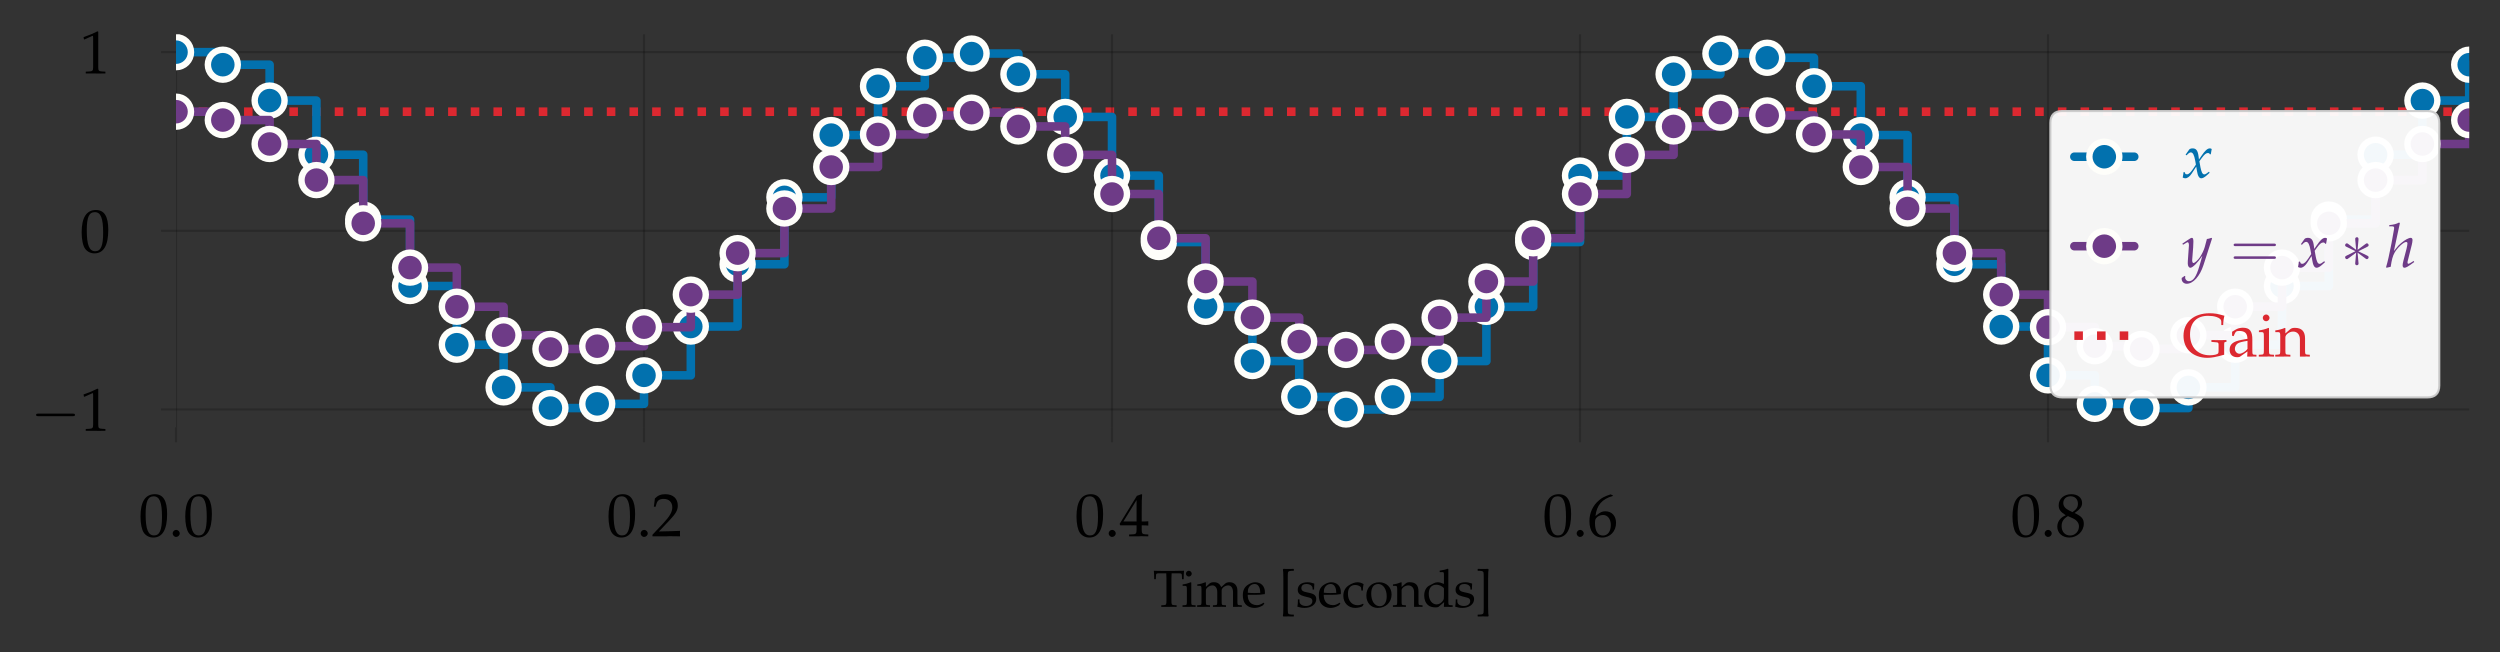 <?xml version="1.0" encoding="utf-8" standalone="no"?>
<!DOCTYPE svg PUBLIC "-//W3C//DTD SVG 1.1//EN"
  "http://www.w3.org/Graphics/SVG/1.1/DTD/svg11.dtd">
<svg xmlns:xlink="http://www.w3.org/1999/xlink" width="584.4pt" height="152.433pt" viewBox="0 0 584.4 152.433" xmlns="http://www.w3.org/2000/svg" version="1.1">
 <rect x="0" y="0" width="584.4" height="152.433" fill="#333333" stroke="none"/>
 <defs>
  <style type="text/css">*{stroke-linejoin: round; stroke-linecap: butt}</style>
 </defs>
 <g id="figure_1">
  <g id="patch_1">
   <path d="M 0 152.433 
L 584.4 152.433 
L 584.4 0 
L 0 0 
L 0 152.433 
z
" style="fill: none"/>
  </g>
  <g id="axes_1">
   <g id="patch_2">
    <path d="M 41.146 99.895 
L 577.2 99.895 
L 577.2 8.013 
L 41.146 8.013 
L 41.146 99.895 
z
" style="fill: none"/>
   </g>
   <g id="line2d_1">
    <path d="M 41.146 26.111 
L 577.2 26.111 
" clip-path="url(#pbe3632b7ca)" style="fill: none; stroke-dasharray: 2,3.3; stroke-dashoffset: 0; stroke: #dc2830; stroke-width: 2; stroke-linejoin: bevel"/>
   </g>
   <g id="matplotlib.axis_1">
    <g id="xtick_1">
     <g id="line2d_2">
      <path d="M 41.146 99.895 
L 41.146 8.013 
" clip-path="url(#pbe3632b7ca)" style="fill: none; stroke: #000000; stroke-opacity: 0.2; stroke-width: 0.5; stroke-linecap: round"/>
     </g>
     <g id="line2d_3">
      <defs>
       <path id="mdca94df9f9" d="M 0 0 
L 0 3.5 
" style="stroke: #000000; stroke-opacity: 0.2; stroke-width: 0.5"/>
      </defs>
      <g>
       <use xlink:href="#mdca94df9f9" x="41.146" y="99.895" style="fill-opacity: 0.2; stroke: #000000; stroke-opacity: 0.2; stroke-width: 0.5"/>
      </g>
     </g>
     <g id="text_1">
      <!-- $\mathdefault{0.0}$ -->
      <g transform="translate(32.428 125.374)scale(0.14 -0.14)">
       <defs>
        <path id="URWPalladioL-Roma-30" d="M 1683 4416 
C 691 4416 186 3628 186 2076 
C 186 1326 320 679 544 365 
C 768 51 1126 -128 1523 -128 
C 2490 -128 2976 704 2976 2345 
C 2976 3749 2560 4416 1683 4416 
z
M 1568 4191 
C 2189 4191 2438 3563 2438 2025 
C 2438 660 2195 96 1606 96 
C 986 96 723 743 723 2307 
C 723 3660 960 4191 1568 4191 
z
" transform="scale(0.016)"/>
        <path id="URWPalladioL-Roma-2e" d="M 794 678 
C 602 678 429 499 429 307 
C 429 115 602 -64 787 -64 
C 992 -64 1171 108 1171 307 
C 1171 499 992 678 794 678 
z
" transform="scale(0.016)"/>
       </defs>
       <use xlink:href="#URWPalladioL-Roma-30" transform="scale(0.996)"/>
       <use xlink:href="#URWPalladioL-Roma-2e" transform="translate(49.813 0)scale(0.996)"/>
       <use xlink:href="#URWPalladioL-Roma-30" transform="translate(74.72 0)scale(0.996)"/>
      </g>
     </g>
    </g>
    <g id="xtick_2">
     <g id="line2d_4">
      <path d="M 150.544 99.895 
L 150.544 8.013 
" clip-path="url(#pbe3632b7ca)" style="fill: none; stroke: #000000; stroke-opacity: 0.2; stroke-width: 0.5; stroke-linecap: round"/>
     </g>
     <g id="line2d_5">
      <g>
       <use xlink:href="#mdca94df9f9" x="150.544" y="99.895" style="fill-opacity: 0.2; stroke: #000000; stroke-opacity: 0.2; stroke-width: 0.5"/>
      </g>
     </g>
     <g id="text_2">
      <!-- $\mathdefault{0.2}$ -->
      <g transform="translate(141.827 125.374)scale(0.14 -0.14)">
       <defs>
        <path id="URWPalladioL-Roma-32" d="M 102 166 
L 102 0 
C 1299 0 1299 0 1530 0 
C 1760 19 1760 19 2995 0 
C 2982 134 2982 198 2982 287 
C 2982 370 2982 434 2995 574 
C 2259 542 1965 536 781 510 
L 1946 1741 
C 2566 2398 2758 2749 2758 3228 
C 2758 3961 2259 4416 1446 4416 
C 986 4416 672 4287 358 3967 
L 250 3100 
L 435 3100 
L 518 3394 
C 621 3763 851 3923 1280 3923 
C 1830 3923 2182 3578 2182 3036 
C 2182 2558 1914 2086 1190 1320 
L 102 166 
z
" transform="scale(0.016)"/>
       </defs>
       <use xlink:href="#URWPalladioL-Roma-30" transform="scale(0.996)"/>
       <use xlink:href="#URWPalladioL-Roma-2e" transform="translate(49.813 0)scale(0.996)"/>
       <use xlink:href="#URWPalladioL-Roma-32" transform="translate(74.72 0)scale(0.996)"/>
      </g>
     </g>
    </g>
    <g id="xtick_3">
     <g id="line2d_6">
      <path d="M 259.943 99.895 
L 259.943 8.013 
" clip-path="url(#pbe3632b7ca)" style="fill: none; stroke: #000000; stroke-opacity: 0.2; stroke-width: 0.5; stroke-linecap: round"/>
     </g>
     <g id="line2d_7">
      <g>
       <use xlink:href="#mdca94df9f9" x="259.943" y="99.895" style="fill-opacity: 0.2; stroke: #000000; stroke-opacity: 0.2; stroke-width: 0.5"/>
      </g>
     </g>
     <g id="text_3">
      <!-- $\mathdefault{0.4}$ -->
      <g transform="translate(251.226 125.374)scale(0.14 -0.14)">
       <defs>
        <path id="URWPalladioL-Roma-34" d="M 1792 1152 
L 1792 684 
C 1792 310 1722 223 1408 210 
L 1011 192 
L 1011 0 
C 1862 0 1862 0 2016 0 
C 2170 19 2170 19 3021 0 
L 3021 192 
L 2714 210 
C 2400 229 2330 310 2330 684 
L 2330 1152 
C 2707 1152 2842 1145 3021 1127 
L 3021 1580 
C 2720 1555 2598 1555 2502 1561 
L 2483 1561 
L 2330 1561 
L 2330 2445 
C 2330 3576 2342 4122 2374 4383 
L 2298 4416 
L 1824 4243 
L 13 1299 
L 83 1152 
L 1792 1152 
z
M 1792 1561 
L 416 1561 
L 1792 3798 
L 1792 1561 
z
" transform="scale(0.016)"/>
       </defs>
       <use xlink:href="#URWPalladioL-Roma-30" transform="scale(0.996)"/>
       <use xlink:href="#URWPalladioL-Roma-2e" transform="translate(49.813 0)scale(0.996)"/>
       <use xlink:href="#URWPalladioL-Roma-34" transform="translate(74.72 0)scale(0.996)"/>
      </g>
     </g>
    </g>
    <g id="xtick_4">
     <g id="line2d_8">
      <path d="M 369.342 99.895 
L 369.342 8.013 
" clip-path="url(#pbe3632b7ca)" style="fill: none; stroke: #000000; stroke-opacity: 0.2; stroke-width: 0.5; stroke-linecap: round"/>
     </g>
     <g id="line2d_9">
      <g>
       <use xlink:href="#mdca94df9f9" x="369.342" y="99.895" style="fill-opacity: 0.2; stroke: #000000; stroke-opacity: 0.2; stroke-width: 0.5"/>
      </g>
     </g>
     <g id="text_4">
      <!-- $\mathdefault{0.6}$ -->
      <g transform="translate(360.625 125.374)scale(0.14 -0.14)">
       <defs>
        <path id="URWPalladioL-Roma-36" d="M 2662 4287 
L 2426 4396 
C 1811 4193 1549 4066 1222 3788 
C 563 3237 205 2463 205 1585 
C 205 526 717 -128 1542 -128 
C 2374 -128 2995 532 2995 1405 
C 2995 2143 2554 2624 1875 2624 
C 1555 2624 1363 2540 986 2239 
C 915 2182 909 2175 838 2124 
C 973 3275 1510 3895 2662 4237 
L 2662 4287 
z
M 1632 2239 
C 2118 2239 2445 1816 2445 1180 
C 2445 513 2118 83 1626 83 
C 1082 83 787 551 787 1411 
C 787 1636 813 1758 883 1867 
C 1024 2085 1325 2239 1632 2239 
z
" transform="scale(0.016)"/>
       </defs>
       <use xlink:href="#URWPalladioL-Roma-30" transform="scale(0.996)"/>
       <use xlink:href="#URWPalladioL-Roma-2e" transform="translate(49.813 0)scale(0.996)"/>
       <use xlink:href="#URWPalladioL-Roma-36" transform="translate(74.72 0)scale(0.996)"/>
      </g>
     </g>
    </g>
    <g id="xtick_5">
     <g id="line2d_10">
      <path d="M 478.741 99.895 
L 478.741 8.013 
" clip-path="url(#pbe3632b7ca)" style="fill: none; stroke: #000000; stroke-opacity: 0.2; stroke-width: 0.5; stroke-linecap: round"/>
     </g>
     <g id="line2d_11">
      <g>
       <use xlink:href="#mdca94df9f9" x="478.741" y="99.895" style="fill-opacity: 0.2; stroke: #000000; stroke-opacity: 0.2; stroke-width: 0.5"/>
      </g>
     </g>
     <g id="text_5">
      <!-- $\mathdefault{0.8}$ -->
      <g transform="translate(470.023 125.374)scale(0.14 -0.14)">
       <defs>
        <path id="URWPalladioL-Roma-38" d="M 1075 2211 
C 813 2089 704 2019 563 1884 
C 320 1640 192 1352 192 1019 
C 192 358 723 -128 1446 -128 
C 2278 -128 2970 525 2970 1320 
C 2970 1833 2733 2108 2003 2442 
C 2586 2839 2790 3108 2790 3493 
C 2790 4044 2336 4416 1658 4416 
C 896 4416 339 3929 339 3256 
C 339 2820 512 2576 1075 2211 
z
M 1818 1890 
C 2221 1711 2464 1397 2464 1051 
C 2464 512 2061 89 1542 89 
C 998 89 646 474 646 1070 
C 646 1538 832 1833 1306 2121 
L 1818 1890 
z
M 1427 2711 
C 1024 2910 819 3166 819 3486 
C 819 3910 1126 4198 1581 4198 
C 2048 4198 2355 3890 2355 3422 
C 2355 3057 2195 2807 1779 2538 
L 1427 2711 
z
" transform="scale(0.016)"/>
       </defs>
       <use xlink:href="#URWPalladioL-Roma-30" transform="scale(0.996)"/>
       <use xlink:href="#URWPalladioL-Roma-2e" transform="translate(49.813 0)scale(0.996)"/>
       <use xlink:href="#URWPalladioL-Roma-38" transform="translate(74.72 0)scale(0.996)"/>
      </g>
     </g>
    </g>
    <g id="text_6">
     <!-- Time [seconds] -->
     <g transform="translate(269.5 141.862)scale(0.12 -0.12)">
      <defs>
       <path id="URWPalladioL-Roma-54" d="M 1632 4096 
C 1651 3880 1658 3734 1658 3462 
L 1658 781 
C 1658 280 1626 230 1331 211 
L 1024 192 
L 1024 0 
C 1402 -7 1626 0 1958 0 
C 2291 19 2522 12 2899 0 
L 2899 192 
L 2592 211 
C 2298 230 2266 280 2266 781 
L 2266 3462 
C 2266 3747 2272 3887 2291 4096 
L 3283 4096 
C 3462 4096 3533 4039 3539 3887 
L 3565 3386 
L 3763 3386 
C 3763 3801 3776 4051 3808 4416 
C 3347 4409 3136 4409 2957 4403 
C 2707 4390 2522 4390 2426 4390 
L 1414 4390 
C 1350 4390 1005 4396 550 4403 
L 115 4416 
C 147 4051 160 3801 160 3385 
L 358 3385 
L 384 3891 
C 390 4038 461 4096 640 4096 
L 1632 4096 
z
" transform="scale(0.016)"/>
       <path id="URWPalladioL-Roma-69" d="M 1203 2982 
L 1146 3008 
C 819 2873 486 2784 147 2746 
L 147 2568 
L 384 2568 
C 640 2568 666 2523 666 2103 
L 666 669 
C 666 268 646 223 429 211 
L 134 192 
L 134 0 
C 774 0 774 0 934 0 
C 1094 19 1094 19 1734 0 
L 1734 192 
L 1440 211 
C 1222 224 1203 268 1203 671 
L 1203 2982 
z
M 909 4416 
C 717 4416 550 4249 550 4057 
C 550 3871 717 3705 902 3705 
C 1088 3705 1261 3871 1261 4057 
C 1261 4236 1088 4416 909 4416 
z
" transform="scale(0.016)"/>
       <path id="URWPalladioL-Roma-6d" d="M 115 2579 
L 352 2579 
C 608 2579 634 2534 634 2112 
L 634 672 
C 634 268 614 224 397 211 
L 102 192 
L 102 0 
C 717 0 736 0 915 0 
C 1094 19 1261 12 1677 0 
L 1677 192 
L 1408 211 
C 1190 223 1171 268 1171 670 
L 1171 2023 
C 1171 2311 1594 2624 1978 2624 
C 2323 2624 2560 2298 2560 1813 
L 2560 670 
C 2560 268 2541 223 2323 211 
L 2029 192 
L 2029 0 
C 2669 0 2669 0 2829 0 
C 2989 19 2989 19 3629 0 
L 3629 192 
L 3334 211 
C 3117 223 3098 268 3098 670 
L 3098 2023 
C 3098 2311 3520 2624 3904 2624 
C 4250 2624 4486 2298 4486 1813 
L 4486 0 
C 4877 0 4883 0 4992 0 
C 5075 19 5075 19 5562 0 
L 5562 192 
L 5261 211 
C 5043 223 5024 268 5024 670 
L 5024 1985 
C 5024 2617 4653 3014 4064 3014 
C 3840 3014 3654 2956 3539 2854 
L 3053 2419 
C 2848 2841 2586 3014 2144 3014 
C 1907 3014 1728 2956 1613 2854 
L 1171 2445 
L 1171 2988 
L 1114 3008 
C 787 2873 454 2783 115 2745 
L 115 2579 
z
" transform="scale(0.016)"/>
       <path id="URWPalladioL-Roma-65" d="M 2797 447 
L 2714 511 
C 2304 268 2157 211 1882 211 
C 1466 211 1120 396 941 710 
C 819 921 774 1100 762 1472 
L 1696 1472 
C 2138 1472 2413 1491 2854 1561 
C 2861 1651 2867 1708 2867 1786 
C 2867 2526 2394 3008 1677 3008 
C 1440 3008 1165 2924 902 2771 
C 378 2468 166 2069 166 1401 
C 166 998 262 652 435 409 
C 691 70 1120 -128 1600 -128 
C 1837 -128 2074 -77 2336 38 
C 2509 108 2643 192 2669 230 
L 2797 447 
z
M 2298 1708 
C 1965 1696 1811 1689 1581 1689 
C 1286 1689 1120 1696 774 1728 
C 774 2030 800 2172 883 2339 
C 1018 2623 1293 2796 1600 2796 
C 1811 2796 1978 2713 2093 2539 
C 2234 2326 2278 2140 2298 1708 
z
" transform="scale(0.016)"/>
       <path id="URWPalladioL-Roma-5b" d="M 563 -1178 
C 1018 -1166 1030 -1166 1184 -1166 
C 1338 -1166 1370 -1166 1805 -1178 
L 1843 -1140 
L 1843 -974 
L 1818 -942 
L 1574 -942 
C 1402 -942 1261 -903 1184 -839 
C 1126 -782 1107 -692 1107 -481 
C 1107 -474 1107 -340 1101 -148 
L 1101 89 
L 1101 3379 
L 1101 3615 
C 1107 3795 1107 3935 1107 3942 
C 1107 4153 1126 4249 1184 4307 
C 1261 4371 1402 4409 1574 4409 
L 1818 4409 
L 1843 4441 
L 1843 4608 
L 1805 4646 
C 1357 4633 1338 4633 1184 4633 
C 1037 4633 1005 4633 563 4646 
L 506 4563 
C 544 4403 557 4191 557 3699 
C 557 3603 557 3526 563 3462 
L 563 3379 
L 563 89 
L 563 6 
C 557 -97 557 -103 557 -212 
L 557 -282 
C 557 -718 544 -897 506 -1095 
L 563 -1178 
z
" transform="scale(0.016)"/>
       <path id="URWPalladioL-Roma-73" d="M 262 917 
C 262 474 243 282 192 25 
C 525 -84 774 -128 1069 -128 
C 1907 -128 2502 320 2502 949 
C 2502 1148 2445 1295 2323 1423 
C 2157 1584 1946 1661 1382 1770 
C 858 1872 685 2001 685 2296 
C 685 2617 909 2796 1299 2796 
C 1728 2796 2054 2572 2054 2270 
L 2054 2123 
L 2234 2123 
C 2240 2495 2246 2649 2266 2847 
C 1926 2963 1696 3008 1434 3008 
C 691 3008 237 2655 237 2078 
C 237 1770 378 1552 672 1417 
C 845 1340 1184 1237 1619 1141 
C 1907 1077 2029 942 2029 698 
C 2029 352 1709 108 1254 108 
C 787 108 454 333 454 654 
L 454 917 
L 262 917 
z
" transform="scale(0.016)"/>
       <path id="URWPalladioL-Roma-63" d="M 2554 1995 
C 2554 2290 2586 2553 2643 2783 
C 2387 2937 2163 3008 1901 3008 
C 1594 3008 1235 2886 851 2643 
C 403 2360 166 1911 166 1347 
C 166 480 774 -128 1632 -128 
C 1965 -128 2445 -7 2509 89 
L 2643 294 
L 2579 390 
C 2342 262 2138 204 1907 204 
C 1197 204 730 756 730 1603 
C 730 2290 1050 2675 1626 2675 
C 1907 2675 2214 2547 2330 2386 
L 2374 1995 
L 2554 1995 
z
" transform="scale(0.016)"/>
       <path id="URWPalladioL-Roma-6f" d="M 1786 3008 
C 851 3008 205 2347 205 1391 
C 205 487 774 -128 1600 -128 
C 2586 -128 3290 557 3290 1520 
C 3290 2386 2662 3008 1786 3008 
z
M 1670 2796 
C 2259 2796 2694 2155 2694 1282 
C 2694 545 2368 83 1850 83 
C 1222 83 800 699 800 1609 
C 800 2379 1107 2796 1670 2796 
z
" transform="scale(0.016)"/>
       <path id="URWPalladioL-Roma-6e" d="M 2624 0 
C 3014 0 3021 0 3130 0 
C 3219 19 3219 19 3661 0 
L 3661 192 
L 3398 211 
C 3181 223 3162 262 3162 670 
L 3162 1902 
C 3162 2649 2810 3014 2093 3014 
C 1856 3014 1722 2969 1587 2854 
L 1101 2432 
L 1101 2988 
L 1043 3008 
C 717 2873 384 2784 45 2746 
L 45 2568 
L 282 2568 
C 538 2568 563 2523 563 2103 
L 563 669 
C 563 268 544 223 326 211 
L 38 192 
L 38 0 
C 474 -7 646 0 832 0 
C 1018 19 1190 12 1626 0 
L 1626 192 
L 1338 211 
C 1120 223 1101 268 1101 670 
L 1101 2023 
C 1101 2311 1523 2624 1914 2624 
C 2342 2624 2624 2304 2624 1813 
L 2624 0 
z
" transform="scale(0.016)"/>
       <path id="URWPalladioL-Roma-64" d="M 2637 2803 
C 2278 2956 2099 3008 1875 3008 
C 1702 3008 1549 2969 1389 2886 
L 826 2592 
C 461 2400 224 1934 224 1392 
C 224 881 397 460 710 204 
C 928 19 1229 -64 1645 -64 
C 1773 -64 1920 -39 1952 -13 
L 2662 581 
L 2630 0 
C 2944 -7 3046 0 3123 0 
C 3174 0 3264 0 3398 -7 
C 3443 6 3571 6 3706 0 
L 3706 192 
L 3411 211 
C 3194 224 3174 268 3174 672 
L 3174 4614 
L 3117 4665 
C 2835 4557 2624 4505 2118 4429 
L 2118 4249 
L 2477 4249 
C 2592 4249 2637 4179 2637 3987 
L 2637 2803 
z
M 2637 1424 
C 2637 1009 2624 945 2541 798 
C 2362 498 2048 300 1747 300 
C 1184 300 781 843 781 1602 
C 781 2298 1126 2707 1702 2707 
C 1946 2707 2202 2624 2426 2470 
C 2560 2381 2637 2298 2637 2247 
L 2637 1424 
z
" transform="scale(0.016)"/>
       <path id="URWPalladioL-Roma-5d" d="M 1568 4646 
C 1114 4633 1094 4633 947 4633 
C 794 4633 762 4633 326 4646 
L 288 4608 
L 288 4441 
L 314 4409 
L 557 4409 
C 730 4409 864 4371 941 4307 
C 1005 4249 1024 4159 1024 3942 
C 1024 3923 1024 3795 1030 3615 
L 1030 3379 
L 1030 89 
L 1030 -148 
C 1024 -334 1024 -449 1024 -468 
C 1024 -686 1005 -782 941 -839 
C 864 -903 730 -942 557 -942 
L 314 -942 
L 288 -974 
L 288 -1140 
L 326 -1178 
C 774 -1166 787 -1166 947 -1166 
C 1094 -1166 1126 -1166 1568 -1178 
L 1626 -1095 
C 1587 -942 1581 -743 1574 -250 
C 1574 -161 1574 -78 1568 6 
L 1568 89 
L 1568 3379 
L 1568 3462 
C 1574 3532 1574 3615 1574 3705 
C 1574 4198 1587 4409 1626 4563 
L 1568 4646 
z
" transform="scale(0.016)"/>
      </defs>
      <use xlink:href="#URWPalladioL-Roma-54" transform="scale(0.996)"/>
      <use xlink:href="#URWPalladioL-Roma-69" transform="translate(55.591 0)scale(0.996)"/>
      <use xlink:href="#URWPalladioL-Roma-6d" transform="translate(84.581 0)scale(0.996)"/>
      <use xlink:href="#URWPalladioL-Roma-65" transform="translate(172.551 0)scale(0.996)"/>
      <use xlink:href="#URWPalladioL-Roma-5b" transform="translate(245.178 0)scale(0.996)"/>
      <use xlink:href="#URWPalladioL-Roma-73" transform="translate(278.353 0)scale(0.996)"/>
      <use xlink:href="#URWPalladioL-Roma-65" transform="translate(320.595 0)scale(0.996)"/>
      <use xlink:href="#URWPalladioL-Roma-63" transform="translate(368.315 0)scale(0.996)"/>
      <use xlink:href="#URWPalladioL-Roma-6f" transform="translate(412.549 0)scale(0.996)"/>
      <use xlink:href="#URWPalladioL-Roma-6e" transform="translate(466.944 0)scale(0.996)"/>
      <use xlink:href="#URWPalladioL-Roma-64" transform="translate(524.926 0)scale(0.996)"/>
      <use xlink:href="#URWPalladioL-Roma-73" transform="translate(585.798 0)scale(0.996)"/>
      <use xlink:href="#URWPalladioL-Roma-5d" transform="translate(628.039 0)scale(0.996)"/>
     </g>
    </g>
   </g>
   <g id="matplotlib.axis_2">
    <g id="ytick_1">
     <g id="line2d_12">
      <path d="M 41.146 95.718 
L 577.2 95.718 
" clip-path="url(#pbe3632b7ca)" style="fill: none; stroke: #000000; stroke-opacity: 0.2; stroke-width: 0.5; stroke-linecap: round"/>
     </g>
     <g id="line2d_13">
      <defs>
       <path id="mdd49890a09" d="M 0 0 
L -3.5 0 
" style="stroke: #000000; stroke-opacity: 0.2; stroke-width: 0.5"/>
      </defs>
      <g>
       <use xlink:href="#mdd49890a09" x="41.146" y="95.718" style="fill-opacity: 0.2; stroke: #000000; stroke-opacity: 0.2; stroke-width: 0.5"/>
      </g>
     </g>
     <g id="text_7">
      <!-- $\mathdefault{−1}$ -->
      <g transform="translate(7.2 100.708)scale(0.14 -0.14)">
       <defs>
        <path id="CMSY10-0" d="M 4218 1472 
C 4326 1472 4442 1472 4442 1600 
C 4442 1728 4326 1728 4218 1728 
L 755 1728 
C 646 1728 531 1728 531 1600 
C 531 1472 646 1472 755 1472 
L 4218 1472 
z
" transform="scale(0.016)"/>
        <path id="URWPalladioL-Roma-31" d="M 429 3571 
L 493 3571 
L 1318 3942 
C 1325 3949 1331 3949 1338 3949 
C 1376 3949 1389 3891 1389 3737 
L 1389 633 
C 1389 300 1318 230 973 211 
L 614 192 
L 614 0 
C 1600 0 1600 0 1670 0 
C 1754 0 1894 0 2112 -7 
C 2189 6 2413 6 2675 0 
L 2675 192 
L 2342 211 
C 1990 229 1926 299 1926 628 
L 1926 4383 
L 1837 4416 
C 1421 4199 966 4009 384 3807 
L 429 3571 
z
" transform="scale(0.016)"/>
       </defs>
       <use xlink:href="#CMSY10-0" transform="scale(1.038)"/>
       <use xlink:href="#URWPalladioL-Roma-31" transform="translate(81.942 0)scale(0.996)"/>
      </g>
     </g>
    </g>
    <g id="ytick_2">
     <g id="line2d_14">
      <path d="M 41.146 53.954 
L 577.2 53.954 
" clip-path="url(#pbe3632b7ca)" style="fill: none; stroke: #000000; stroke-opacity: 0.2; stroke-width: 0.5; stroke-linecap: round"/>
     </g>
     <g id="line2d_15">
      <g>
       <use xlink:href="#mdd49890a09" x="41.146" y="53.954" style="fill-opacity: 0.2; stroke: #000000; stroke-opacity: 0.2; stroke-width: 0.5"/>
      </g>
     </g>
     <g id="text_8">
      <!-- $\mathdefault{0}$ -->
      <g transform="translate(18.672 58.944)scale(0.14 -0.14)">
       <use xlink:href="#URWPalladioL-Roma-30" transform="scale(0.996)"/>
      </g>
     </g>
    </g>
    <g id="ytick_3">
     <g id="line2d_16">
      <path d="M 41.146 12.19 
L 577.2 12.19 
" clip-path="url(#pbe3632b7ca)" style="fill: none; stroke: #000000; stroke-opacity: 0.2; stroke-width: 0.5; stroke-linecap: round"/>
     </g>
     <g id="line2d_17">
      <g>
       <use xlink:href="#mdd49890a09" x="41.146" y="12.19" style="fill-opacity: 0.2; stroke: #000000; stroke-opacity: 0.2; stroke-width: 0.5"/>
      </g>
     </g>
     <g id="text_9">
      <!-- $\mathdefault{1}$ -->
      <g transform="translate(18.672 17.18)scale(0.14 -0.14)">
       <use xlink:href="#URWPalladioL-Roma-31" transform="scale(0.996)"/>
      </g>
     </g>
    </g>
   </g>
   <g id="line2d_18">
    <path d="M 41.146 12.19 
L 52.086 12.19 
L 52.086 15.123 
L 63.025 15.123 
L 63.025 23.509 
L 73.965 23.509 
L 73.965 36.172 
L 84.905 36.172 
L 84.905 51.332 
L 95.845 51.332 
L 95.845 66.86 
L 106.785 66.86 
L 106.785 80.576 
L 117.725 80.576 
L 117.725 90.553 
L 128.665 90.553 
L 128.665 95.389 
L 139.605 95.389 
L 139.605 94.406 
L 150.544 94.406 
L 150.544 87.742 
L 161.484 87.742 
L 161.484 76.333 
L 172.424 76.333 
L 172.424 61.78 
L 183.364 61.78 
L 183.364 46.128 
L 194.304 46.128 
L 194.304 31.576 
L 205.244 31.576 
L 205.244 20.166 
L 216.184 20.166 
L 216.184 13.502 
L 227.124 13.502 
L 227.124 12.519 
L 238.063 12.519 
L 238.063 17.356 
L 249.003 17.356 
L 249.003 27.333 
L 259.943 27.333 
L 259.943 41.048 
L 270.883 41.048 
L 270.883 56.577 
L 281.823 56.577 
L 281.823 71.737 
L 292.763 71.737 
L 292.763 84.399 
L 303.703 84.399 
L 303.703 92.786 
L 314.643 92.786 
L 314.643 95.718 
L 325.582 95.718 
L 325.582 92.786 
L 336.522 92.786 
L 336.522 84.399 
L 347.462 84.399 
L 347.462 71.737 
L 358.402 71.737 
L 358.402 56.577 
L 369.342 56.577 
L 369.342 41.048 
L 380.282 41.048 
L 380.282 27.333 
L 391.222 27.333 
L 391.222 17.356 
L 402.162 17.356 
L 402.162 12.519 
L 413.101 12.519 
L 413.101 13.502 
L 424.041 13.502 
L 424.041 20.166 
L 434.981 20.166 
L 434.981 31.576 
L 445.921 31.576 
L 445.921 46.128 
L 456.861 46.128 
L 456.861 61.78 
L 467.801 61.78 
L 467.801 76.333 
L 478.741 76.333 
L 478.741 87.742 
L 489.681 87.742 
L 489.681 94.406 
L 500.62 94.406 
L 500.62 95.389 
L 511.56 95.389 
L 511.56 90.553 
L 522.5 90.553 
L 522.5 80.576 
L 533.44 80.576 
L 533.44 66.86 
L 544.38 66.86 
L 544.38 51.332 
L 555.32 51.332 
L 555.32 36.172 
L 566.26 36.172 
L 566.26 23.509 
L 577.2 23.509 
L 577.2 15.123 
" clip-path="url(#pbe3632b7ca)" style="fill: none; stroke: #0271ae; stroke-width: 2; stroke-linecap: round"/>
    <defs>
     <path id="m8aa7206ece" d="M 0 3.5 
C 0.928 3.5 1.819 3.131 2.475 2.475 
C 3.131 1.819 3.5 0.928 3.5 0 
C 3.5 -0.928 3.131 -1.819 2.475 -2.475 
C 1.819 -3.131 0.928 -3.5 0 -3.5 
C -0.928 -3.5 -1.819 -3.131 -2.475 -2.475 
C -3.131 -1.819 -3.5 -0.928 -3.5 0 
C -3.5 0.928 -3.131 1.819 -2.475 2.475 
C -1.819 3.131 -0.928 3.5 0 3.5 
z
" style="stroke: #fefefa; stroke-width: 1.5"/>
    </defs>
    <g clip-path="url(#pbe3632b7ca)">
     <use xlink:href="#m8aa7206ece" x="41.146" y="12.19" style="fill: #0271ae; stroke: #fefefa; stroke-width: 1.5"/>
     <use xlink:href="#m8aa7206ece" x="52.086" y="15.123" style="fill: #0271ae; stroke: #fefefa; stroke-width: 1.5"/>
     <use xlink:href="#m8aa7206ece" x="63.025" y="23.509" style="fill: #0271ae; stroke: #fefefa; stroke-width: 1.5"/>
     <use xlink:href="#m8aa7206ece" x="73.965" y="36.172" style="fill: #0271ae; stroke: #fefefa; stroke-width: 1.5"/>
     <use xlink:href="#m8aa7206ece" x="84.905" y="51.332" style="fill: #0271ae; stroke: #fefefa; stroke-width: 1.5"/>
     <use xlink:href="#m8aa7206ece" x="95.845" y="66.86" style="fill: #0271ae; stroke: #fefefa; stroke-width: 1.5"/>
     <use xlink:href="#m8aa7206ece" x="106.785" y="80.576" style="fill: #0271ae; stroke: #fefefa; stroke-width: 1.5"/>
     <use xlink:href="#m8aa7206ece" x="117.725" y="90.553" style="fill: #0271ae; stroke: #fefefa; stroke-width: 1.5"/>
     <use xlink:href="#m8aa7206ece" x="128.665" y="95.389" style="fill: #0271ae; stroke: #fefefa; stroke-width: 1.5"/>
     <use xlink:href="#m8aa7206ece" x="139.605" y="94.406" style="fill: #0271ae; stroke: #fefefa; stroke-width: 1.5"/>
     <use xlink:href="#m8aa7206ece" x="150.544" y="87.742" style="fill: #0271ae; stroke: #fefefa; stroke-width: 1.5"/>
     <use xlink:href="#m8aa7206ece" x="161.484" y="76.333" style="fill: #0271ae; stroke: #fefefa; stroke-width: 1.5"/>
     <use xlink:href="#m8aa7206ece" x="172.424" y="61.78" style="fill: #0271ae; stroke: #fefefa; stroke-width: 1.5"/>
     <use xlink:href="#m8aa7206ece" x="183.364" y="46.128" style="fill: #0271ae; stroke: #fefefa; stroke-width: 1.5"/>
     <use xlink:href="#m8aa7206ece" x="194.304" y="31.576" style="fill: #0271ae; stroke: #fefefa; stroke-width: 1.5"/>
     <use xlink:href="#m8aa7206ece" x="205.244" y="20.166" style="fill: #0271ae; stroke: #fefefa; stroke-width: 1.5"/>
     <use xlink:href="#m8aa7206ece" x="216.184" y="13.502" style="fill: #0271ae; stroke: #fefefa; stroke-width: 1.5"/>
     <use xlink:href="#m8aa7206ece" x="227.124" y="12.519" style="fill: #0271ae; stroke: #fefefa; stroke-width: 1.5"/>
     <use xlink:href="#m8aa7206ece" x="238.063" y="17.356" style="fill: #0271ae; stroke: #fefefa; stroke-width: 1.5"/>
     <use xlink:href="#m8aa7206ece" x="249.003" y="27.333" style="fill: #0271ae; stroke: #fefefa; stroke-width: 1.5"/>
     <use xlink:href="#m8aa7206ece" x="259.943" y="41.048" style="fill: #0271ae; stroke: #fefefa; stroke-width: 1.5"/>
     <use xlink:href="#m8aa7206ece" x="270.883" y="56.577" style="fill: #0271ae; stroke: #fefefa; stroke-width: 1.5"/>
     <use xlink:href="#m8aa7206ece" x="281.823" y="71.737" style="fill: #0271ae; stroke: #fefefa; stroke-width: 1.5"/>
     <use xlink:href="#m8aa7206ece" x="292.763" y="84.399" style="fill: #0271ae; stroke: #fefefa; stroke-width: 1.5"/>
     <use xlink:href="#m8aa7206ece" x="303.703" y="92.786" style="fill: #0271ae; stroke: #fefefa; stroke-width: 1.5"/>
     <use xlink:href="#m8aa7206ece" x="314.643" y="95.718" style="fill: #0271ae; stroke: #fefefa; stroke-width: 1.5"/>
     <use xlink:href="#m8aa7206ece" x="325.582" y="92.786" style="fill: #0271ae; stroke: #fefefa; stroke-width: 1.5"/>
     <use xlink:href="#m8aa7206ece" x="336.522" y="84.399" style="fill: #0271ae; stroke: #fefefa; stroke-width: 1.5"/>
     <use xlink:href="#m8aa7206ece" x="347.462" y="71.737" style="fill: #0271ae; stroke: #fefefa; stroke-width: 1.5"/>
     <use xlink:href="#m8aa7206ece" x="358.402" y="56.577" style="fill: #0271ae; stroke: #fefefa; stroke-width: 1.5"/>
     <use xlink:href="#m8aa7206ece" x="369.342" y="41.048" style="fill: #0271ae; stroke: #fefefa; stroke-width: 1.5"/>
     <use xlink:href="#m8aa7206ece" x="380.282" y="27.333" style="fill: #0271ae; stroke: #fefefa; stroke-width: 1.5"/>
     <use xlink:href="#m8aa7206ece" x="391.222" y="17.356" style="fill: #0271ae; stroke: #fefefa; stroke-width: 1.5"/>
     <use xlink:href="#m8aa7206ece" x="402.162" y="12.519" style="fill: #0271ae; stroke: #fefefa; stroke-width: 1.5"/>
     <use xlink:href="#m8aa7206ece" x="413.101" y="13.502" style="fill: #0271ae; stroke: #fefefa; stroke-width: 1.5"/>
     <use xlink:href="#m8aa7206ece" x="424.041" y="20.166" style="fill: #0271ae; stroke: #fefefa; stroke-width: 1.5"/>
     <use xlink:href="#m8aa7206ece" x="434.981" y="31.576" style="fill: #0271ae; stroke: #fefefa; stroke-width: 1.5"/>
     <use xlink:href="#m8aa7206ece" x="445.921" y="46.128" style="fill: #0271ae; stroke: #fefefa; stroke-width: 1.5"/>
     <use xlink:href="#m8aa7206ece" x="456.861" y="61.78" style="fill: #0271ae; stroke: #fefefa; stroke-width: 1.5"/>
     <use xlink:href="#m8aa7206ece" x="467.801" y="76.333" style="fill: #0271ae; stroke: #fefefa; stroke-width: 1.5"/>
     <use xlink:href="#m8aa7206ece" x="478.741" y="87.742" style="fill: #0271ae; stroke: #fefefa; stroke-width: 1.5"/>
     <use xlink:href="#m8aa7206ece" x="489.681" y="94.406" style="fill: #0271ae; stroke: #fefefa; stroke-width: 1.5"/>
     <use xlink:href="#m8aa7206ece" x="500.62" y="95.389" style="fill: #0271ae; stroke: #fefefa; stroke-width: 1.5"/>
     <use xlink:href="#m8aa7206ece" x="511.56" y="90.553" style="fill: #0271ae; stroke: #fefefa; stroke-width: 1.5"/>
     <use xlink:href="#m8aa7206ece" x="522.5" y="80.576" style="fill: #0271ae; stroke: #fefefa; stroke-width: 1.5"/>
     <use xlink:href="#m8aa7206ece" x="533.44" y="66.86" style="fill: #0271ae; stroke: #fefefa; stroke-width: 1.5"/>
     <use xlink:href="#m8aa7206ece" x="544.38" y="51.332" style="fill: #0271ae; stroke: #fefefa; stroke-width: 1.5"/>
     <use xlink:href="#m8aa7206ece" x="555.32" y="36.172" style="fill: #0271ae; stroke: #fefefa; stroke-width: 1.5"/>
     <use xlink:href="#m8aa7206ece" x="566.26" y="23.509" style="fill: #0271ae; stroke: #fefefa; stroke-width: 1.5"/>
     <use xlink:href="#m8aa7206ece" x="577.2" y="15.123" style="fill: #0271ae; stroke: #fefefa; stroke-width: 1.5"/>
    </g>
   </g>
   <g id="line2d_19">
    <path d="M 41.146 26.111 
L 52.086 26.111 
L 52.086 28.066 
L 63.025 28.066 
L 63.025 33.658 
L 73.965 33.658 
L 73.965 42.099 
L 84.905 42.099 
L 84.905 52.206 
L 95.845 52.206 
L 95.845 62.558 
L 106.785 62.558 
L 106.785 71.702 
L 117.725 71.702 
L 117.725 78.353 
L 128.665 78.353 
L 128.665 81.577 
L 139.605 81.577 
L 139.605 80.922 
L 150.544 80.922 
L 150.544 76.48 
L 161.484 76.48 
L 161.484 68.873 
L 172.424 68.873 
L 172.424 59.171 
L 183.364 59.171 
L 183.364 48.737 
L 194.304 48.737 
L 194.304 39.035 
L 205.244 39.035 
L 205.244 31.429 
L 216.184 31.429 
L 216.184 26.986 
L 227.124 26.986 
L 227.124 26.331 
L 238.063 26.331 
L 238.063 29.555 
L 249.003 29.555 
L 249.003 36.206 
L 259.943 36.206 
L 259.943 45.35 
L 270.883 45.35 
L 270.883 55.702 
L 281.823 55.702 
L 281.823 65.809 
L 292.763 65.809 
L 292.763 74.251 
L 303.703 74.251 
L 303.703 79.842 
L 314.643 79.842 
L 314.643 81.797 
L 325.582 81.797 
L 325.582 79.842 
L 336.522 79.842 
L 336.522 74.251 
L 347.462 74.251 
L 347.462 65.809 
L 358.402 65.809 
L 358.402 55.702 
L 369.342 55.702 
L 369.342 45.35 
L 380.282 45.35 
L 380.282 36.206 
L 391.222 36.206 
L 391.222 29.555 
L 402.162 29.555 
L 402.162 26.331 
L 413.101 26.331 
L 413.101 26.986 
L 424.041 26.986 
L 424.041 31.429 
L 434.981 31.429 
L 434.981 39.035 
L 445.921 39.035 
L 445.921 48.737 
L 456.861 48.737 
L 456.861 59.171 
L 467.801 59.171 
L 467.801 68.873 
L 478.741 68.873 
L 478.741 76.48 
L 489.681 76.48 
L 489.681 80.922 
L 500.62 80.922 
L 500.62 81.577 
L 511.56 81.577 
L 511.56 78.353 
L 522.5 78.353 
L 522.5 71.702 
L 533.44 71.702 
L 533.44 62.558 
L 544.38 62.558 
L 544.38 52.206 
L 555.32 52.206 
L 555.32 42.099 
L 566.26 42.099 
L 566.26 33.658 
L 577.2 33.658 
L 577.2 28.066 
" clip-path="url(#pbe3632b7ca)" style="fill: none; stroke: #6e3b87; stroke-width: 2; stroke-linecap: round"/>
    <defs>
     <path id="m50736c0789" d="M 0 3.5 
C 0.928 3.5 1.819 3.131 2.475 2.475 
C 3.131 1.819 3.5 0.928 3.5 0 
C 3.5 -0.928 3.131 -1.819 2.475 -2.475 
C 1.819 -3.131 0.928 -3.5 0 -3.5 
C -0.928 -3.5 -1.819 -3.131 -2.475 -2.475 
C -3.131 -1.819 -3.5 -0.928 -3.5 0 
C -3.5 0.928 -3.131 1.819 -2.475 2.475 
C -1.819 3.131 -0.928 3.5 0 3.5 
z
" style="stroke: #fefefa; stroke-width: 1.5"/>
    </defs>
    <g clip-path="url(#pbe3632b7ca)">
     <use xlink:href="#m50736c0789" x="41.146" y="26.111" style="fill: #6e3b87; stroke: #fefefa; stroke-width: 1.5"/>
     <use xlink:href="#m50736c0789" x="52.086" y="28.066" style="fill: #6e3b87; stroke: #fefefa; stroke-width: 1.5"/>
     <use xlink:href="#m50736c0789" x="63.025" y="33.658" style="fill: #6e3b87; stroke: #fefefa; stroke-width: 1.5"/>
     <use xlink:href="#m50736c0789" x="73.965" y="42.099" style="fill: #6e3b87; stroke: #fefefa; stroke-width: 1.5"/>
     <use xlink:href="#m50736c0789" x="84.905" y="52.206" style="fill: #6e3b87; stroke: #fefefa; stroke-width: 1.5"/>
     <use xlink:href="#m50736c0789" x="95.845" y="62.558" style="fill: #6e3b87; stroke: #fefefa; stroke-width: 1.5"/>
     <use xlink:href="#m50736c0789" x="106.785" y="71.702" style="fill: #6e3b87; stroke: #fefefa; stroke-width: 1.5"/>
     <use xlink:href="#m50736c0789" x="117.725" y="78.353" style="fill: #6e3b87; stroke: #fefefa; stroke-width: 1.5"/>
     <use xlink:href="#m50736c0789" x="128.665" y="81.577" style="fill: #6e3b87; stroke: #fefefa; stroke-width: 1.5"/>
     <use xlink:href="#m50736c0789" x="139.605" y="80.922" style="fill: #6e3b87; stroke: #fefefa; stroke-width: 1.5"/>
     <use xlink:href="#m50736c0789" x="150.544" y="76.48" style="fill: #6e3b87; stroke: #fefefa; stroke-width: 1.5"/>
     <use xlink:href="#m50736c0789" x="161.484" y="68.873" style="fill: #6e3b87; stroke: #fefefa; stroke-width: 1.5"/>
     <use xlink:href="#m50736c0789" x="172.424" y="59.171" style="fill: #6e3b87; stroke: #fefefa; stroke-width: 1.5"/>
     <use xlink:href="#m50736c0789" x="183.364" y="48.737" style="fill: #6e3b87; stroke: #fefefa; stroke-width: 1.5"/>
     <use xlink:href="#m50736c0789" x="194.304" y="39.035" style="fill: #6e3b87; stroke: #fefefa; stroke-width: 1.5"/>
     <use xlink:href="#m50736c0789" x="205.244" y="31.429" style="fill: #6e3b87; stroke: #fefefa; stroke-width: 1.5"/>
     <use xlink:href="#m50736c0789" x="216.184" y="26.986" style="fill: #6e3b87; stroke: #fefefa; stroke-width: 1.5"/>
     <use xlink:href="#m50736c0789" x="227.124" y="26.331" style="fill: #6e3b87; stroke: #fefefa; stroke-width: 1.5"/>
     <use xlink:href="#m50736c0789" x="238.063" y="29.555" style="fill: #6e3b87; stroke: #fefefa; stroke-width: 1.5"/>
     <use xlink:href="#m50736c0789" x="249.003" y="36.206" style="fill: #6e3b87; stroke: #fefefa; stroke-width: 1.5"/>
     <use xlink:href="#m50736c0789" x="259.943" y="45.35" style="fill: #6e3b87; stroke: #fefefa; stroke-width: 1.5"/>
     <use xlink:href="#m50736c0789" x="270.883" y="55.702" style="fill: #6e3b87; stroke: #fefefa; stroke-width: 1.5"/>
     <use xlink:href="#m50736c0789" x="281.823" y="65.809" style="fill: #6e3b87; stroke: #fefefa; stroke-width: 1.5"/>
     <use xlink:href="#m50736c0789" x="292.763" y="74.251" style="fill: #6e3b87; stroke: #fefefa; stroke-width: 1.5"/>
     <use xlink:href="#m50736c0789" x="303.703" y="79.842" style="fill: #6e3b87; stroke: #fefefa; stroke-width: 1.5"/>
     <use xlink:href="#m50736c0789" x="314.643" y="81.797" style="fill: #6e3b87; stroke: #fefefa; stroke-width: 1.5"/>
     <use xlink:href="#m50736c0789" x="325.582" y="79.842" style="fill: #6e3b87; stroke: #fefefa; stroke-width: 1.5"/>
     <use xlink:href="#m50736c0789" x="336.522" y="74.251" style="fill: #6e3b87; stroke: #fefefa; stroke-width: 1.5"/>
     <use xlink:href="#m50736c0789" x="347.462" y="65.809" style="fill: #6e3b87; stroke: #fefefa; stroke-width: 1.5"/>
     <use xlink:href="#m50736c0789" x="358.402" y="55.702" style="fill: #6e3b87; stroke: #fefefa; stroke-width: 1.5"/>
     <use xlink:href="#m50736c0789" x="369.342" y="45.35" style="fill: #6e3b87; stroke: #fefefa; stroke-width: 1.5"/>
     <use xlink:href="#m50736c0789" x="380.282" y="36.206" style="fill: #6e3b87; stroke: #fefefa; stroke-width: 1.5"/>
     <use xlink:href="#m50736c0789" x="391.222" y="29.555" style="fill: #6e3b87; stroke: #fefefa; stroke-width: 1.5"/>
     <use xlink:href="#m50736c0789" x="402.162" y="26.331" style="fill: #6e3b87; stroke: #fefefa; stroke-width: 1.5"/>
     <use xlink:href="#m50736c0789" x="413.101" y="26.986" style="fill: #6e3b87; stroke: #fefefa; stroke-width: 1.5"/>
     <use xlink:href="#m50736c0789" x="424.041" y="31.429" style="fill: #6e3b87; stroke: #fefefa; stroke-width: 1.5"/>
     <use xlink:href="#m50736c0789" x="434.981" y="39.035" style="fill: #6e3b87; stroke: #fefefa; stroke-width: 1.5"/>
     <use xlink:href="#m50736c0789" x="445.921" y="48.737" style="fill: #6e3b87; stroke: #fefefa; stroke-width: 1.5"/>
     <use xlink:href="#m50736c0789" x="456.861" y="59.171" style="fill: #6e3b87; stroke: #fefefa; stroke-width: 1.5"/>
     <use xlink:href="#m50736c0789" x="467.801" y="68.873" style="fill: #6e3b87; stroke: #fefefa; stroke-width: 1.5"/>
     <use xlink:href="#m50736c0789" x="478.741" y="76.48" style="fill: #6e3b87; stroke: #fefefa; stroke-width: 1.5"/>
     <use xlink:href="#m50736c0789" x="489.681" y="80.922" style="fill: #6e3b87; stroke: #fefefa; stroke-width: 1.5"/>
     <use xlink:href="#m50736c0789" x="500.62" y="81.577" style="fill: #6e3b87; stroke: #fefefa; stroke-width: 1.5"/>
     <use xlink:href="#m50736c0789" x="511.56" y="78.353" style="fill: #6e3b87; stroke: #fefefa; stroke-width: 1.5"/>
     <use xlink:href="#m50736c0789" x="522.5" y="71.702" style="fill: #6e3b87; stroke: #fefefa; stroke-width: 1.5"/>
     <use xlink:href="#m50736c0789" x="533.44" y="62.558" style="fill: #6e3b87; stroke: #fefefa; stroke-width: 1.5"/>
     <use xlink:href="#m50736c0789" x="544.38" y="52.206" style="fill: #6e3b87; stroke: #fefefa; stroke-width: 1.5"/>
     <use xlink:href="#m50736c0789" x="555.32" y="42.099" style="fill: #6e3b87; stroke: #fefefa; stroke-width: 1.5"/>
     <use xlink:href="#m50736c0789" x="566.26" y="33.658" style="fill: #6e3b87; stroke: #fefefa; stroke-width: 1.5"/>
     <use xlink:href="#m50736c0789" x="577.2" y="28.066" style="fill: #6e3b87; stroke: #fefefa; stroke-width: 1.5"/>
    </g>
   </g>
   <g id="legend_1">
    <g id="patch_3">
     <path d="M 482.1 92.895 
L 567.4 92.895 
Q 570.2 92.895 570.2 90.095 
L 570.2 28.757 
Q 570.2 25.957 567.4 25.957 
L 482.1 25.957 
Q 479.3 25.957 479.3 28.757 
L 479.3 90.095 
Q 479.3 92.895 482.1 92.895 
z
" style="fill: #ffffff; opacity: 0.95; stroke: #cccccc; stroke-width: 0.5; stroke-linejoin: miter"/>
    </g>
    <g id="line2d_20">
     <path d="M 484.9 36.636 
L 491.9 36.636 
L 491.9 36.636 
L 498.9 36.636 
L 498.9 36.636 
" style="fill: none; stroke: #0271ae; stroke-width: 2; stroke-linecap: round"/>
     <g>
      <use xlink:href="#m8aa7206ece" x="491.9" y="36.636" style="fill: #0271ae; stroke: #fefefa; stroke-width: 1.5"/>
     </g>
    </g>
    <g id="text_10">
     <!-- $x$ -->
     <g style="fill: #0271ae" transform="translate(510.1 41.536)scale(0.14 -0.14)">
      <defs>
       <path id="URWPalladioL-Ital-78" d="M 134 567 
C 134 440 122 358 83 153 
C 70 76 64 57 58 12 
C 154 -39 256 -64 333 -64 
C 544 -64 794 121 992 421 
L 1478 1164 
L 1549 726 
C 1632 185 1779 -64 2010 -64 
C 2150 -64 2355 44 2560 230 
L 2874 510 
L 2816 631 
C 2586 440 2426 345 2323 345 
C 2227 345 2144 409 2080 536 
C 2022 656 1952 891 1920 1075 
L 1805 1716 
L 2029 2027 
C 2330 2439 2502 2585 2701 2585 
C 2803 2585 2880 2534 2912 2439 
L 3002 2465 
L 3098 3007 
C 3021 3052 2963 3072 2906 3072 
C 2650 3072 2394 2841 1997 2255 
L 1760 1906 
L 1722 2211 
C 1645 2841 1472 3072 1094 3072 
C 928 3072 787 3020 730 2937 
L 358 2408 
L 467 2344 
C 659 2560 787 2649 909 2649 
C 1120 2649 1261 2389 1370 1767 
L 1440 1373 
L 1184 980 
C 909 555 691 352 512 352 
C 416 352 346 377 333 409 
L 262 586 
L 134 567 
z
" transform="scale(0.016)"/>
      </defs>
      <use xlink:href="#URWPalladioL-Ital-78" transform="scale(0.996)"/>
     </g>
    </g>
    <g id="line2d_21">
     <path d="M 484.9 57.549 
L 491.9 57.549 
L 491.9 57.549 
L 498.9 57.549 
L 498.9 57.549 
" style="fill: none; stroke: #6e3b87; stroke-width: 2; stroke-linecap: round"/>
     <g>
      <use xlink:href="#m50736c0789" x="491.9" y="57.549" style="fill: #6e3b87; stroke: #fefefa; stroke-width: 1.5"/>
     </g>
    </g>
    <g id="text_11">
     <!-- $y = x * h$ -->
     <g style="fill: #6e3b87" transform="translate(510.1 62.449)scale(0.14 -0.14)">
      <defs>
       <path id="URWPalladioL-Ital-79" d="M -45 -1132 
C -51 -1176 -51 -1214 -51 -1245 
C -51 -1517 186 -1741 474 -1741 
C 1152 -1741 1856 -955 2234 216 
L 3136 3014 
L 3066 3072 
C 2880 3001 2733 2963 2592 2950 
L 2368 2111 
C 2291 1812 2067 1348 1856 1036 
C 1632 712 1318 432 1178 432 
C 1101 432 1043 578 1050 737 
L 1056 820 
L 1152 2053 
C 1165 2250 1178 2492 1178 2670 
C 1178 2956 1133 3072 1024 3072 
C 941 3072 851 3027 544 2816 
L 19 2460 
L 90 2346 
L 410 2537 
L 435 2556 
C 499 2594 544 2613 570 2613 
C 659 2613 710 2492 710 2282 
C 710 2276 710 2238 704 2187 
L 595 642 
L 589 388 
C 589 121 704 -64 864 -64 
C 1101 -64 1638 477 2118 1195 
L 1805 108 
C 1478 -1012 1158 -1472 710 -1472 
C 486 -1472 314 -1302 314 -1081 
C 314 -1049 320 -999 326 -942 
L 262 -917 
L -45 -1132 
z
" transform="scale(0.016)"/>
       <path id="CMR10-3d" d="M 4397 2111 
C 4493 2111 4614 2111 4614 2239 
C 4614 2368 4493 2368 4403 2368 
L 570 2368 
C 480 2368 358 2368 358 2239 
C 358 2111 480 2111 576 2111 
L 4397 2111 
z
M 4403 832 
C 4493 832 4614 832 4614 960 
C 4614 1088 4493 1088 4397 1088 
L 576 1088 
C 480 1088 358 1088 358 960 
C 358 832 480 832 570 832 
L 4403 832 
z
" transform="scale(0.016)"/>
       <path id="CMSY10-3" d="M 1760 2762 
C 1766 2853 1766 3008 1600 3008 
C 1498 3008 1414 2924 1434 2840 
L 1434 2755 
L 1523 1740 
L 704 2349 
C 646 2382 634 2395 589 2395 
C 499 2395 416 2303 416 2212 
C 416 2107 480 2081 544 2048 
L 1453 1603 
L 570 1164 
C 467 1112 416 1085 416 987 
C 416 889 499 804 589 804 
C 634 804 646 804 806 928 
L 1523 1459 
L 1427 359 
C 1427 224 1542 192 1594 192 
C 1670 192 1766 236 1766 359 
L 1670 1459 
L 2490 850 
C 2547 817 2560 804 2605 804 
C 2694 804 2778 896 2778 987 
C 2778 1085 2720 1118 2643 1157 
C 2259 1354 2246 1354 1741 1596 
L 2624 2035 
C 2726 2087 2778 2113 2778 2212 
C 2778 2310 2694 2395 2605 2395 
C 2560 2395 2547 2395 2387 2271 
L 1670 1740 
L 1760 2762 
z
" transform="scale(0.016)"/>
       <path id="URWPalladioL-Ital-68" d="M 1510 4608 
L 1434 4678 
C 1101 4512 870 4454 410 4409 
L 384 4275 
L 691 4275 
C 845 4275 909 4230 909 4121 
C 909 4070 902 4012 896 3968 
L 627 2471 
C 448 1507 198 408 64 6 
L 109 -64 
L 550 38 
C 653 772 762 1162 947 1500 
C 1229 2018 1894 2637 2163 2637 
C 2246 2637 2304 2579 2304 2496 
C 2304 2382 2259 2139 2208 1928 
L 1882 677 
C 1824 447 1798 306 1798 185 
C 1798 32 1869 -64 1990 -64 
C 2157 -64 2387 70 3014 536 
L 2950 651 
L 2784 542 
C 2598 421 2458 351 2394 351 
C 2349 351 2310 408 2310 479 
C 2310 542 2317 594 2355 734 
L 2765 2369 
C 2803 2535 2835 2733 2835 2841 
C 2835 2982 2765 3072 2650 3072 
C 2432 3072 2042 2860 1638 2522 
C 1414 2337 1306 2222 1011 1845 
L 883 1685 
L 1510 4608 
z
" transform="scale(0.016)"/>
      </defs>
      <use xlink:href="#URWPalladioL-Ital-79" transform="scale(0.996)"/>
      <use xlink:href="#CMR10-3d" transform="translate(79.978 0)scale(1.038)"/>
      <use xlink:href="#URWPalladioL-Ital-78" transform="translate(192.532 0)scale(0.996)"/>
      <use xlink:href="#CMSY10-3" transform="translate(265.203 0)scale(1.038)"/>
      <use xlink:href="#URWPalladioL-Ital-68" transform="translate(339.468 0)scale(0.996)"/>
     </g>
    </g>
    <g id="line2d_22">
     <path d="M 484.9 78.462 
L 491.9 78.462 
L 498.9 78.462 
" style="fill: none; stroke-dasharray: 2,3.3; stroke-dashoffset: 0; stroke: #dc2830; stroke-width: 2; stroke-linejoin: bevel"/>
    </g>
    <g id="text_12">
     <!-- Gain -->
     <g style="fill: #dc2830" transform="translate(510.1 83.362)scale(0.14 -0.14)">
      <defs>
       <path id="URWPalladioL-Roma-47" d="M 4102 3307 
L 4301 3307 
C 4301 3634 4339 3935 4429 4281 
C 3718 4486 3392 4544 2880 4544 
C 1229 4544 141 3608 141 2185 
C 141 1538 358 961 762 570 
C 1203 128 1894 -128 2637 -128 
C 3091 -128 3533 -45 4403 198 
L 4403 1275 
C 4403 1474 4410 1486 4474 1512 
L 4659 1576 
L 4634 1736 
C 4064 1724 4045 1724 3846 1724 
C 3661 1724 3622 1724 3066 1736 
L 3066 1544 
L 3597 1499 
C 3757 1486 3814 1429 3814 1275 
L 3814 627 
C 3814 474 3802 397 3776 352 
C 3706 230 3322 140 2899 140 
C 1632 140 826 986 826 2320 
C 826 3557 1517 4275 2714 4275 
C 3046 4275 3328 4236 3571 4159 
C 3942 4038 4102 3890 4102 3647 
L 4102 3307 
z
" transform="scale(0.016)"/>
       <path id="URWPalladioL-Roma-61" d="M 2074 544 
L 2042 0 
C 2458 0 2458 0 2541 0 
C 2573 19 2733 12 3014 0 
L 3014 192 
L 2765 204 
C 2611 211 2586 262 2586 576 
L 2586 1751 
C 2586 2688 2317 3027 1574 3027 
C 1299 3027 1043 2956 800 2809 
L 461 2604 
L 461 2187 
L 627 2142 
L 710 2341 
C 845 2642 909 2688 1203 2688 
C 1805 2688 2054 2450 2074 1866 
L 1440 1751 
C 570 1590 205 1289 205 730 
C 205 224 506 -64 1011 -64 
C 1126 -64 1235 -45 1280 -13 
L 2074 544 
z
M 2074 806 
C 1888 544 1485 300 1235 300 
C 979 300 755 537 755 812 
C 755 1049 883 1273 1075 1395 
C 1235 1491 1587 1580 2074 1651 
L 2074 806 
z
" transform="scale(0.016)"/>
      </defs>
      <use xlink:href="#URWPalladioL-Roma-47" transform="scale(0.996)"/>
      <use xlink:href="#URWPalladioL-Roma-61" transform="translate(76.014 0)scale(0.996)"/>
      <use xlink:href="#URWPalladioL-Roma-69" transform="translate(125.827 0)scale(0.996)"/>
      <use xlink:href="#URWPalladioL-Roma-6e" transform="translate(154.817 0)scale(0.996)"/>
     </g>
    </g>
   </g>
  </g>
 </g>
 <defs>
  <clipPath id="pbe3632b7ca">
   <rect x="41.146" y="8.013" width="536.054" height="91.882"/>
  </clipPath>
 </defs>
</svg>